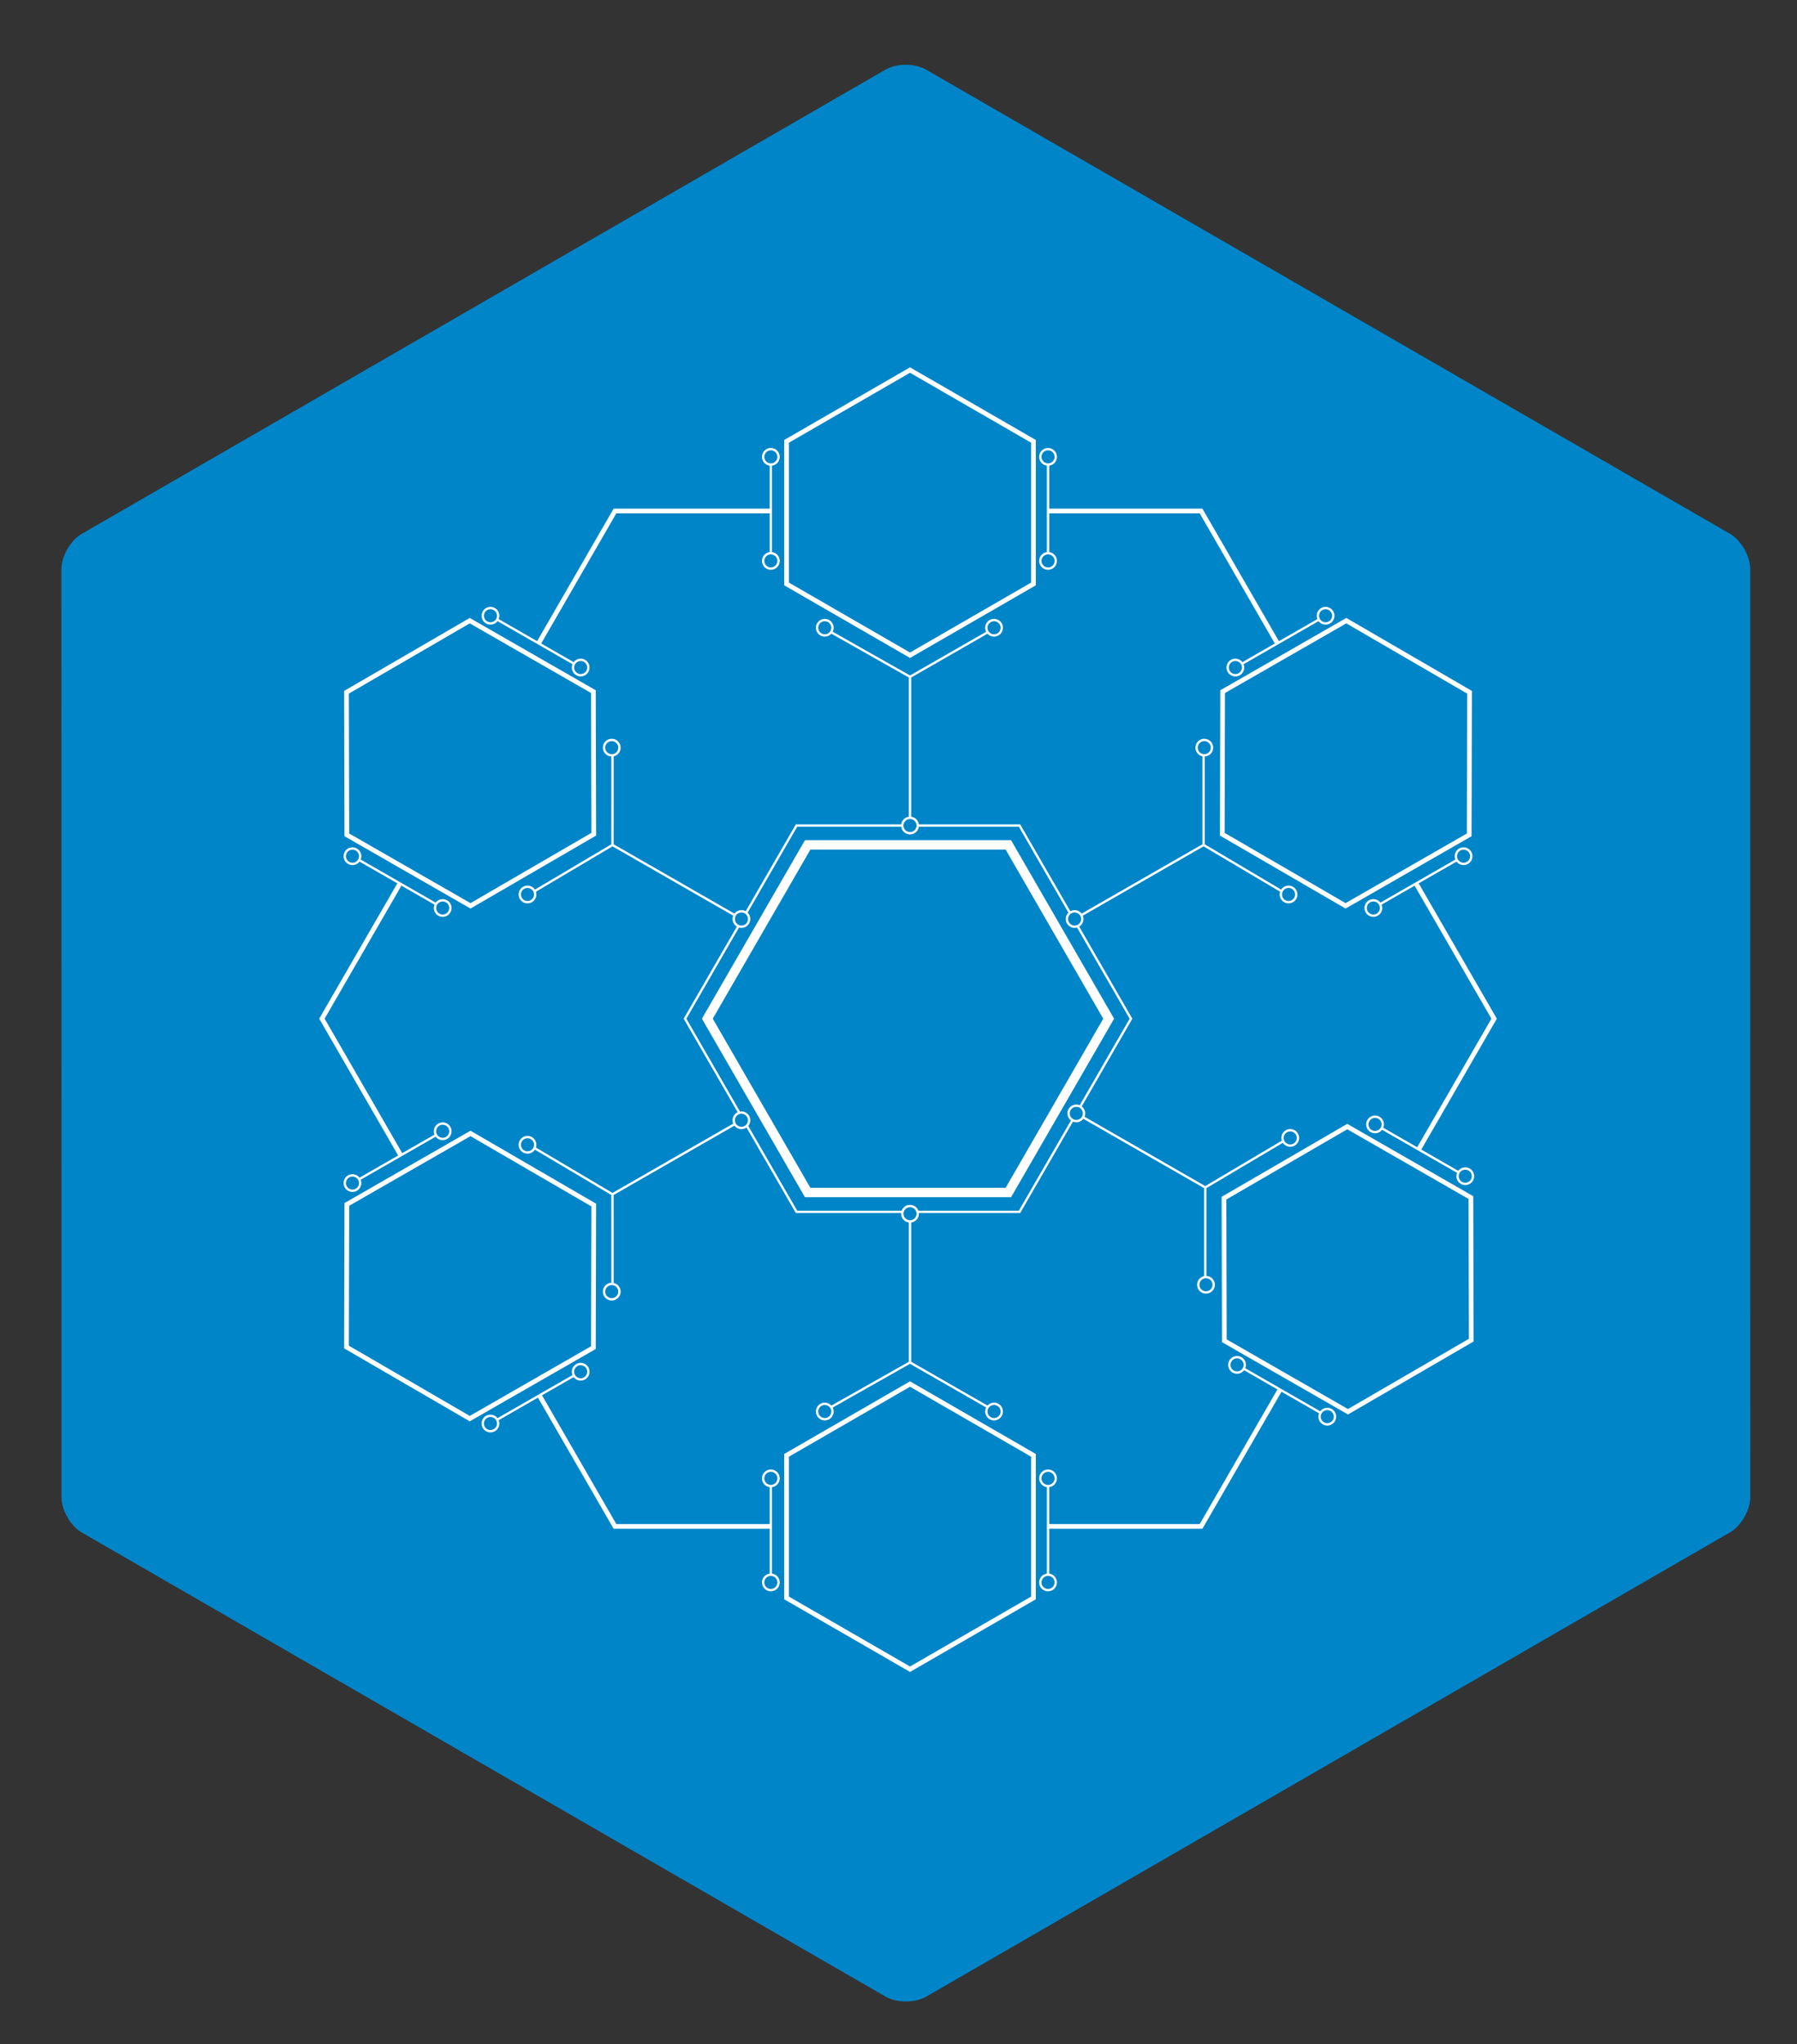 <?xml version="1.0" encoding="utf-8"?>
<!-- Generator: Adobe Illustrator 16.0.0, SVG Export Plug-In . SVG Version: 6.00 Build 0)  -->
<!DOCTYPE svg PUBLIC "-//W3C//DTD SVG 1.1//EN" "http://www.w3.org/Graphics/SVG/1.1/DTD/svg11.dtd">
<svg version="1.1" id="Layer_1" xmlns="http://www.w3.org/2000/svg" xmlns:xlink="http://www.w3.org/1999/xlink" x="0px" y="0px"
	 width="382.48px" height="434.979px" viewBox="0 0 382.48 434.979" enable-background="new 0 0 382.48 434.979"
	 xml:space="preserve">
<rect x="0" y="0" width="382.48" height="434.979" fill="#333333" stroke="none"/>
<g id="Layer_9" display="none">
	<g display="inline">
		<path fill="#0085C8" d="M372.534,318.601c0,2.75-1.948,6.125-4.33,7.5l-171.052,98.773c-2.382,1.375-6.278,1.375-8.659,0
			l-171.07-98.75c-2.381-1.375-4.33-4.75-4.331-7.5l-0.019-197.525c0-2.75,1.947-6.125,4.329-7.5l171.06-98.775
			c2.382-1.375,6.279-1.375,8.661,0l171.068,98.747c2.383,1.375,4.331,4.75,4.331,7.5L372.534,318.601z"/>
	</g>
	<g display="inline">
		<g>
			<path fill="#FFFFFF" d="M183.5,302.944c0,1.649-1.351,3-3,3h-25.969c-1.65,0-3-1.351-3-3v-46.793c0-1.65,1.35-3,3-3H180.5
				c1.649,0,3,1.35,3,3V302.944z"/>
		</g>
		<g>
			<path fill="#FFFFFF" d="M221.848,263.765c0,1.65-1.35,3-3,3h-17.619c-1.649,0-3-1.35-3-3v-44.297c0-1.65,1.351-3,3-3h17.619
				c1.65,0,3,1.35,3,3V263.765z"/>
		</g>
		<g>
			<path fill="#FFFFFF" d="M254.637,155.39c0,1.65-1.35,3-3,3h-21.24c-1.649,0-3-1.35-3-3V91.636c0-1.65,1.351-3,3-3h21.24
				c1.65,0,3,1.35,3,3V155.39z"/>
		</g>
		<g>
			<path fill="#FFFFFF" d="M217.676,345.188c0,1.649-1.35,3-3,3h-8.734c-1.649,0-3-1.351-3-3v-52.63c0-1.649,1.351-3,3-3h8.734
				c1.65,0,3,1.351,3,3V345.188z"/>
		</g>
		<path fill="#FFFFFF" d="M200.022,372.179h-65.157c-7.353,0-13.337-5.977-13.337-13.328V213.597c0-7.352,5.984-13.34,13.337-13.34
			h65.157c7.361,0,13.351,5.988,13.351,13.34v145.253C213.372,366.202,207.383,372.179,200.022,372.179z M134.864,206.929
			c-3.678,0-6.668,2.988-6.668,6.668v145.253c0,3.66,2.99,6.668,6.668,6.668h65.158c3.687,0,6.674-3.008,6.674-6.668V213.597
			c0-3.68-2.987-6.668-6.674-6.668H134.864z"/>
		<rect x="136.717" y="199.147" fill="#FFFFFF" width="2.779" height="9.168"/>
		<rect x="133.934" y="364.265" fill="#FFFFFF" width="2.783" height="9.168"/>
		<rect x="144.077" y="364.265" fill="#FFFFFF" width="2.778" height="9.168"/>
		<rect x="187.99" y="364.265" fill="#FFFFFF" width="2.78" height="9.168"/>
		<rect x="198.27" y="364.265" fill="#FFFFFF" width="2.777" height="9.168"/>
		<path fill="#FFFFFF" d="M145.465,368.448c0,2.66-2.141,4.797-4.793,4.797c-2.648,0-4.789-2.137-4.789-4.797
			c0-2.638,2.141-4.793,4.789-4.793C143.325,363.655,145.465,365.812,145.465,368.448z"/>
		<polygon fill="#FFFFFF" points="180.715,356.944 176.821,356.944 176.821,344.999 158.067,344.999 158.067,378.202 
			176.821,378.202 176.821,366.812 180.715,366.812 		"/>
		<rect x="119.997" y="331.374" fill="#FFFFFF" width="9.164" height="2.918"/>
		<polygon fill="#FFFFFF" points="137.778,274.819 132.598,274.819 124.856,253.151 117.25,274.819 110.961,274.819 
			110.961,282.468 117.497,282.468 117.497,326.101 132.217,326.101 132.217,282.468 137.778,282.468 		"/>
		<path fill="#FFFFFF" d="M170.778,326.101l-6.674-0.004l0.064-98.061c0.006-3.494,2.396-7.244,5.565-8.719l62.654-29.131
			l2.812,6.057l-62.646,29.133c-0.832,0.385-1.705,1.752-1.705,2.666L170.778,326.101z"/>
		<path fill="#FFFFFF" d="M173.28,317.065c0,3.219-2.606,5.836-5.836,5.836c-3.221,0-5.83-2.617-5.83-5.836
			c0-3.228,2.609-5.841,5.83-5.841C170.672,311.226,173.28,313.839,173.28,317.065z"/>
		<g>
			<path fill="#FFFFFF" d="M239.348,212.243c0,1.1-0.899,2-2,2h-3.777c-1.1,0-2-0.9-2-2v-22.58c0-1.1,0.9-2,2-2h3.777
				c1.101,0,2,0.9,2,2V212.243z"/>
		</g>
		<polygon fill="#FFFFFF" points="227.067,162.558 218.174,162.558 211.875,162.558 211.875,150.235 214.922,150.235 
			214.922,145.788 213.422,145.788 213.422,122.632 207.356,122.632 207.356,145.788 205.858,145.788 205.858,150.235 
			208.907,150.235 208.907,162.558 202.612,162.558 193.715,162.558 193.715,170.89 202.612,170.89 202.612,225.362 
			218.174,225.362 218.174,170.89 227.067,170.89 		"/>
		<path fill="#FFFFFF" d="M223.059,301.792h-8.658c-2.95,0-5.342-2.391-5.342-5.344v-32.797c0-2.941,2.392-5.336,5.342-5.336h8.658
			c2.945,0,5.344,2.395,5.344,5.336v32.797C228.403,299.401,226.004,301.792,223.059,301.792z M214.401,260.987
			c-1.471,0-2.67,1.195-2.67,2.664v32.797c0,1.477,1.199,2.676,2.67,2.676h8.658c1.467,0,2.674-1.199,2.674-2.676v-32.797
			c0-1.469-1.207-2.664-2.674-2.664H214.401z"/>
		<path fill="#FFFFFF" d="M231.452,282.554h-17.052c-2.95,0-5.342-2.402-5.342-5.344v-95.645c0-2.941,2.392-5.338,5.342-5.338
			h17.052c2.942,0,5.346,2.396,5.346,5.338v95.645C236.797,280.151,234.395,282.554,231.452,282.554z M214.401,178.899
			c-1.471,0-2.67,1.195-2.67,2.666v95.645c0,1.473,1.199,2.668,2.67,2.668h17.052c1.475,0,2.678-1.195,2.678-2.668v-95.645
			c0-1.471-1.203-2.666-2.678-2.666H214.401z"/>
		<path fill="#FFFFFF" d="M237.407,370.593h-32.148v-4.004h32.148c1.108,0,2.012-0.902,2.012-2.004V148.501h4.004v216.084
			C243.422,367.897,240.723,370.593,237.407,370.593z"/>
		<path fill="#FFFFFF" d="M222.926,281.214c0,1.629-1.324,2.957-2.957,2.957c-1.625,0-2.955-1.328-2.955-2.957
			s1.33-2.953,2.955-2.953C221.602,278.261,222.926,279.585,222.926,281.214z"/>
		<rect x="239.348" y="71.69" fill="#FFFFFF" width="4.443" height="20.742"/>
		<path fill="#FFFFFF" d="M246.477,80.667c0,2.713-2.188,4.91-4.901,4.91c-2.718,0-4.908-2.197-4.908-4.91
			c0-2.711,2.19-4.91,4.908-4.91C244.29,75.757,246.477,77.956,246.477,80.667z"/>
		<path fill="#FFFFFF" d="M274.647,68.075c0,3.627-2.946,6.574-6.584,6.574c-3.625,0-6.576-2.947-6.576-6.574
			c0-3.633,2.951-6.58,6.576-6.58C271.7,61.495,274.647,64.442,274.647,68.075z"/>
		<path fill="#FFFFFF" d="M264.059,93.769H251.95v-2.672h12.108c1.474,0,2.666-1.199,2.666-2.668V68.722h2.674v19.707
			C269.399,91.372,267.004,93.769,264.059,93.769z"/>
		<polygon fill="#FFFFFF" points="178.528,134.673 178.528,129.3 182.047,129.3 182.047,125.228 180.661,125.228 180.661,101.882 
			178.528,101.882 178.528,71.69 176.491,71.69 176.491,101.882 174.356,101.882 174.356,125.228 172.965,125.228 172.965,129.3 
			176.491,129.3 176.491,134.673 171.54,134.673 171.54,163.386 183.49,163.386 183.49,134.673 		"/>
		<path fill="#FFFFFF" d="M205.258,180.581h-23.746c-3.311,0-6.008-2.691-6.008-6.006v-15.076h4.004v15.076
			c0,1.102,0.898,2.002,2.004,2.002h23.746V180.581z"/>
	</g>
</g>
<g id="Layer_6">
	<g>
		<path fill="#0085C8" d="M372.532,318.596c0,2.75-1.948,6.125-4.33,7.5l-171.052,98.779c-2.382,1.375-6.278,1.375-8.659,0
			L17.423,326.121c-2.381-1.375-4.33-4.75-4.331-7.5l-0.017-197.52c0-2.75,1.947-6.125,4.329-7.5L188.46,14.823
			c2.382-1.375,6.279-1.375,8.66-0.001l171.069,98.749c2.381,1.375,4.33,4.75,4.331,7.5L372.532,318.596z"/>
	</g>
	<g display="none">
		<path display="inline" fill="#FFFFFF" d="M322.11,328.479c0-0.026,0.007-0.051,0.007-0.079v-36.193
			c0-4.729-3.851-8.574-8.576-8.574h-56.2v-11.051h-2.537V152.413c0-6.965-4.922-10.957-13.494-10.957
			c-8.272,0-13.133,3.727-13.465,10.242c-7.377,0.477-13.051,3.557-13.051,12.445v77.969h-13.652c-3.149,0-5.715,2.562-5.715,5.715
			v24.453h-1.906v-1.031c0-4.203-3.418-7.621-7.621-7.621h-14.053c-4.205,0-7.619,3.418-7.619,7.621v0.707h-2.621v-2.971h-2.381
			v-3.451h-1.43v3.451h-2.381v2.971h-2.383v-2.971h-2.384v-3.451h-1.426v3.451h-2.383v2.971h-2.5v-2.971h-2.5v-3.451h-1.43v3.451
			h-2.263v2.971h-17.52c0.172-1.758,0.18-3.527,0.18-5V119.431c0-11.021-5.692-12.023-8.137-12.023
			c-2.32,0-7.543,0.914-8.086,10.393c-4.84,0.207-8.865,1.891-8.865,14.826v117.188h-4.604c-3.679,0-6.669,2.992-6.669,6.668v50.271
			h-2.411c-0.31-6.291-5.007-11.293-10.767-11.293c-5.771,0-10.471,5.015-10.766,11.316l-5.109,0.004v25.403h222.424v0.105h52.396
			v-3.812H322.11z M86.352,306.745v-50.262c0-2.627,2.137-4.762,4.765-4.762h4.604v51.446c0,1.217,0.041,2.399,0.105,3.568
			L86.352,306.745z M162.717,282.753v1.984c-0.256,0.057-0.521,0.086-0.795,0.086H124.93c-1.488,0-2.766-0.85-3.393-2.07H162.717z
			 M124.93,288.636h36.992c0.27,0,0.531-0.055,0.795-0.082v2.453h-46.992v-8.254h1.787
			C118.28,286.112,121.305,288.636,124.93,288.636z M107.954,117.804c0.438-6.74,3.621-6.588,4.719-6.588
			c1.178,0,4.77-0.188,4.77,8.215v147.525c0,2.23-0.075,3.82-0.229,5h-1.488v-139.33
			C115.725,119.847,112.549,118.048,107.954,117.804z M162.717,306.667l-6.826,0.008v-3.752h-35.406v3.787l-4.524,0.008
			c0-2.484-0.076-5.857-0.076-5.857h46.992L162.717,306.667z M162.717,297.991h-46.992l-0.053-2.422l47.203,0.053L162.717,297.991z
			 M189.711,272.28h-8.103v-0.324h-13.573v-0.707c0-2.1,1.707-3.811,3.811-3.811h14.053c2.103,0,3.812,1.711,3.812,3.811V272.28z
			 M211.301,306.614l-9.211,0.01v-6.408h9.211V306.614z M211.301,296.407h-9.211v-3.725h9.211V296.407z M214.793,272.581h-3.492
			v15.26h-9.211V272.28h-2.855v-24.453c0-1.051,0.855-1.904,1.906-1.904h13.652V272.581z M241.309,147.171
			c7.777,0,7.777,3.807,7.777,5.242v120.168h-3.812V164.144c0-8.35-5.014-11.572-11.731-12.332
			C233.637,150.134,234.448,147.171,241.309,147.171z M259.497,306.565l-2.156,0.002v-10.553h6.906c2.59,0,4.694,2.082,4.75,4.659
			C264.465,301.757,260.934,303.897,259.497,306.565z M305.692,328.479h-1.676v-21.961l-12.479,0.013
			c-1.488-2.727-5.162-4.902-9.855-5.945c0.242-2.398,2.25-4.283,4.715-4.283h14.523c2.629,0,4.766,2.135,4.766,4.764v23.402
			C305.684,326.573,305.78,327.78,305.692,328.479z M316.362,328.479h-8.721c-0.004-0.973-0.055-2.26-0.055-4.012v-23.401
			c0-3.676-2.99-6.668-6.668-6.668h-14.523c-3.397,0-6.18,2.561-6.586,5.848c-1.375-0.205-2.797-0.34-4.285-0.34
			c-1.621,0-3.176,0.152-4.655,0.393c-0.257-3.447-3.113-6.188-6.621-6.188h-6.906v-4.764h56.199c1.578,0,2.858,1.282,2.858,2.858
			V323.4C316.399,326.093,316.467,327.614,316.362,328.479z"/>
		<g display="inline">
			<line fill="none" stroke="#FFFFFF" stroke-miterlimit="10" x1="112.702" y1="262.751" x2="149.696" y2="262.751"/>
			<path fill="none" stroke="#FFFFFF" stroke-miterlimit="10" d="M158.868,265.772c0,0-6.531-3.021-8.871-3.021
				c-2.345,0-9.17,3.021-9.17,3.021"/>
			<line fill="none" stroke="#FFFFFF" stroke-miterlimit="10" x1="149.997" y1="262.751" x2="149.997" y2="266.784"/>
		</g>
		<polyline display="inline" fill="none" stroke="#FFFFFF" stroke-miterlimit="10" points="112.702,245.769 155.891,245.769 
			167.797,255.292 217.807,255.292 		"/>
		<polyline display="inline" fill="none" stroke="#FFFFFF" stroke-miterlimit="10" points="112.702,239.101 155.891,239.101 
			167.797,248.624 217.807,248.624 		"/>
		
			<line display="inline" fill="none" stroke="#FFFFFF" stroke-miterlimit="10" x1="241.309" y1="255.292" x2="262.42" y2="255.292"/>
		
			<line display="inline" fill="none" stroke="#FFFFFF" stroke-miterlimit="10" x1="241.309" y1="238.622" x2="262.42" y2="238.622"/>
		
			<line display="inline" fill="none" stroke="#FFFFFF" stroke-miterlimit="10" x1="241.309" y1="223.062" x2="262.42" y2="223.062"/>
		<line display="inline" fill="none" stroke="#FFFFFF" stroke-miterlimit="10" x1="241.309" y1="206.87" x2="262.42" y2="206.87"/>
		
			<line display="inline" fill="none" stroke="#FFFFFF" stroke-miterlimit="10" x1="241.309" y1="189.722" x2="262.42" y2="189.722"/>
		
			<line display="inline" fill="none" stroke="#FFFFFF" stroke-miterlimit="10" x1="241.309" y1="173.847" x2="262.42" y2="173.847"/>
		
			<line display="inline" fill="none" stroke="#FFFFFF" stroke-miterlimit="10" x1="208.602" y1="238.622" x2="233.206" y2="238.622"/>
		
			<line display="inline" fill="none" stroke="#FFFFFF" stroke-miterlimit="10" x1="208.602" y1="223.062" x2="233.206" y2="223.062"/>
		<line display="inline" fill="none" stroke="#FFFFFF" stroke-miterlimit="10" x1="208.602" y1="206.87" x2="233.206" y2="206.87"/>
		
			<line display="inline" fill="none" stroke="#FFFFFF" stroke-miterlimit="10" x1="208.602" y1="189.722" x2="233.206" y2="189.722"/>
		
			<line display="inline" fill="none" stroke="#FFFFFF" stroke-miterlimit="10" x1="208.602" y1="173.847" x2="233.206" y2="173.847"/>
		<polyline display="inline" fill="none" stroke="#FFFFFF" stroke-miterlimit="10" points="241.309,166.546 262.104,166.546 
			262.104,285.937 		"/>
		<polyline display="inline" fill="none" stroke="#FFFFFF" stroke-miterlimit="10" points="217.807,168.134 208.602,168.134 
			208.602,289.69 		"/>
		<polyline display="inline" fill="none" stroke="#FFFFFF" stroke-miterlimit="10" points="254.165,173.847 262.104,189.722 
			254.165,206.87 262.104,223.062 254.165,238.622 262.104,255.292 		"/>
		<line display="inline" fill="none" stroke="#FFFFFF" stroke-miterlimit="10" x1="89.051" y1="135.429" x2="98.575" y2="135.429"/>
		<line display="inline" fill="none" stroke="#FFFFFF" stroke-miterlimit="10" x1="89.051" y1="151.624" x2="98.575" y2="151.624"/>
		<line display="inline" fill="none" stroke="#FFFFFF" stroke-miterlimit="10" x1="89.051" y1="166.546" x2="98.575" y2="166.546"/>
		<line display="inline" fill="none" stroke="#FFFFFF" stroke-miterlimit="10" x1="89.051" y1="182.741" x2="98.575" y2="182.741"/>
		<line display="inline" fill="none" stroke="#FFFFFF" stroke-miterlimit="10" x1="89.051" y1="198.3" x2="98.575" y2="198.3"/>
		<line display="inline" fill="none" stroke="#FFFFFF" stroke-miterlimit="10" x1="89.051" y1="214.042" x2="98.575" y2="214.042"/>
		<line display="inline" fill="none" stroke="#FFFFFF" stroke-miterlimit="10" x1="89.051" y1="228.909" x2="98.575" y2="228.909"/>
		<line display="inline" fill="none" stroke="#FFFFFF" stroke-miterlimit="10" x1="89.051" y1="245.769" x2="98.575" y2="245.769"/>
		<line display="inline" fill="none" stroke="#FFFFFF" stroke-miterlimit="10" x1="89.051" y1="261.171" x2="98.575" y2="261.171"/>
		<line display="inline" fill="none" stroke="#FFFFFF" stroke-miterlimit="10" x1="89.051" y1="276.413" x2="98.575" y2="276.413"/>
		<line display="inline" fill="none" stroke="#FFFFFF" stroke-miterlimit="10" x1="89.051" y1="292.604" x2="98.575" y2="292.604"/>
		<polyline display="inline" fill="none" stroke="#FFFFFF" stroke-miterlimit="10" points="98.575,127.81 91.59,127.81 
			91.59,310.388 		"/>
		<g display="inline">
			<line fill="none" x1="123.342" y1="239.101" x2="123.342" y2="245.769"/>
			<line fill="none" x1="126.588" y1="239.101" x2="126.588" y2="245.769"/>
			<line fill="none" x1="129.834" y1="239.101" x2="129.834" y2="245.769"/>
			<line fill="none" x1="133.081" y1="239.101" x2="133.081" y2="245.769"/>
			<line fill="none" x1="136.327" y1="239.101" x2="136.327" y2="245.769"/>
			<line fill="none" x1="139.573" y1="239.101" x2="139.573" y2="245.769"/>
			<line fill="none" x1="142.819" y1="239.101" x2="142.819" y2="245.769"/>
			<line fill="none" x1="146.065" y1="239.101" x2="146.065" y2="245.769"/>
			<line fill="none" x1="149.311" y1="239.101" x2="149.311" y2="245.769"/>
			<line fill="none" x1="152.557" y1="239.101" x2="152.557" y2="245.769"/>
		</g>
		<g display="inline">
			<line fill="none" x1="155.731" y1="239.101" x2="155.731" y2="245.769"/>
			<line fill="none" x1="158.748" y1="241.481" x2="158.748" y2="248.149"/>
			<line fill="none" x1="161.764" y1="243.862" x2="161.764" y2="250.53"/>
			<line fill="none" x1="164.781" y1="246.243" x2="164.781" y2="252.911"/>
			<line fill="none" x1="167.797" y1="248.624" x2="167.797" y2="255.292"/>
		</g>
		<g display="inline">
			<line fill="none" x1="170.815" y1="248.624" x2="170.815" y2="255.292"/>
			<line fill="none" x1="174.347" y1="248.624" x2="174.347" y2="255.292"/>
			<line fill="none" x1="177.879" y1="248.624" x2="177.879" y2="255.292"/>
			<line fill="none" x1="181.412" y1="248.624" x2="181.412" y2="255.292"/>
			<line fill="none" x1="184.945" y1="248.624" x2="184.945" y2="255.292"/>
			<line fill="none" x1="188.477" y1="248.624" x2="188.477" y2="255.292"/>
			<line fill="none" x1="192.009" y1="248.624" x2="192.009" y2="255.292"/>
			<line fill="none" x1="195.542" y1="248.624" x2="195.542" y2="255.292"/>
			<line fill="none" x1="199.074" y1="248.624" x2="199.074" y2="255.292"/>
			<line fill="none" x1="202.606" y1="248.624" x2="202.606" y2="255.292"/>
			<line fill="none" x1="206.139" y1="248.624" x2="206.139" y2="255.292"/>
			<line fill="none" x1="209.671" y1="248.624" x2="209.671" y2="255.292"/>
			<line fill="none" x1="213.204" y1="248.624" x2="213.204" y2="255.292"/>
		</g>
	</g>
	<g>
		<polygon fill="none" stroke="#FFFFFF" stroke-width="2" stroke-miterlimit="10" points="171.908,253.766 150.552,216.776 
			171.908,179.786 214.62,179.786 235.976,216.776 214.62,253.766 		"/>
		<polygon fill="none" stroke="#FFFFFF" stroke-width="0.5" stroke-miterlimit="10" points="169.533,257.879 145.802,216.776 
			169.533,175.673 216.995,175.673 240.726,216.776 216.995,257.879 		"/>
		<polygon fill="none" stroke="#FFFFFF" stroke-miterlimit="10" points="130.891,324.811 68.517,216.775 130.891,108.741 
			255.64,108.741 318.011,216.775 255.64,324.811 		"/>
		<g>
			<g>
				<g>
					<rect x="164.069" y="98.859" fill="#0085C8" width="59" height="20.5"/>
					<polygon fill="#0085C8" stroke="#FFFFFF" stroke-miterlimit="10" points="219.968,124.261 193.69,139.433 167.412,124.261 
						167.412,93.917 193.69,78.746 219.968,93.917 					"/>
					
						<line fill="none" stroke="#FFFFFF" stroke-width="0.5" stroke-miterlimit="10" x1="164.069" y1="97.359" x2="164.069" y2="119.359"/>
					<polyline fill="none" stroke="#FFFFFF" stroke-width="0.5" stroke-miterlimit="10" points="193.69,175.673 193.69,144.026 
						176.819,134.484 					"/>
					
						<line fill="none" stroke="#FFFFFF" stroke-width="0.5" stroke-miterlimit="10" x1="223.069" y1="98.109" x2="223.069" y2="120.109"/>
					
						<line fill="none" stroke="#FFFFFF" stroke-width="0.5" stroke-miterlimit="10" x1="193.69" y1="144.026" x2="210.319" y2="134.484"/>
					<circle fill="none" stroke="#FFFFFF" stroke-width="0.5" stroke-miterlimit="10" cx="175.548" cy="133.583" r="1.642"/>
					<circle fill="#0085C8" stroke="#FFFFFF" stroke-width="0.5" stroke-miterlimit="10" cx="164.069" cy="119.359" r="1.642"/>
					<circle fill="#0085C8" stroke="#FFFFFF" stroke-width="0.5" stroke-miterlimit="10" cx="164.069" cy="97.218" r="1.642"/>
					<circle fill="#0085C8" stroke="#FFFFFF" stroke-width="0.5" stroke-miterlimit="10" cx="223.068" cy="97.218" r="1.642"/>
					<circle fill="#0085C8" stroke="#FFFFFF" stroke-width="0.5" stroke-miterlimit="10" cx="223.069" cy="119.359" r="1.642"/>
					<circle fill="#0085C8" stroke="#FFFFFF" stroke-width="0.5" stroke-miterlimit="10" cx="193.69" cy="175.673" r="1.642"/>
					<circle fill="none" stroke="#FFFFFF" stroke-width="0.5" stroke-miterlimit="10" cx="211.576" cy="133.583" r="1.642"/>
				</g>
			</g>
			<g>
				<g>
					
						<rect x="70.518" y="152.282" transform="matrix(0.498 -0.867 0.867 0.498 -90.734 168.369)" fill="#0085C8" width="59" height="20.5"/>
					<polygon fill="#0085C8" stroke="#FFFFFF" stroke-miterlimit="10" points="126.301,147.179 126.378,177.522 100.139,192.76 
						73.822,177.655 73.746,147.312 99.984,132.074 					"/>
					
						<line fill="none" stroke="#FFFFFF" stroke-width="0.5" stroke-miterlimit="10" x1="75.142" y1="182.268" x2="94.223" y2="193.22"/>
					<polyline fill="none" stroke="#FFFFFF" stroke-width="0.5" stroke-miterlimit="10" points="157.809,195.563 130.362,179.808 
						113.689,189.691 					"/>
					
						<line fill="none" stroke="#FFFFFF" stroke-width="0.5" stroke-miterlimit="10" x1="105.165" y1="131.471" x2="124.244" y2="142.423"/>
					
						<line fill="none" stroke="#FFFFFF" stroke-width="0.5" stroke-miterlimit="10" x1="130.362" y1="179.808" x2="130.365" y2="160.636"/>
					<circle fill="none" stroke="#FFFFFF" stroke-width="0.5" stroke-miterlimit="10" cx="112.274" cy="190.344" r="1.642"/>
					<circle fill="#0085C8" stroke="#FFFFFF" stroke-width="0.5" stroke-miterlimit="10" cx="94.224" cy="193.219" r="1.642"/>
					<circle fill="#0085C8" stroke="#FFFFFF" stroke-width="0.5" stroke-miterlimit="10" cx="75.02" cy="182.198" r="1.642"/>
					<circle fill="#0085C8" stroke="#FFFFFF" stroke-width="0.5" stroke-miterlimit="10" cx="104.39" cy="131.028" r="1.642"/>
					<circle fill="#0085C8" stroke="#FFFFFF" stroke-width="0.5" stroke-miterlimit="10" cx="123.594" cy="142.05" r="1.642"/>
					<circle fill="#0085C8" stroke="#FFFFFF" stroke-width="0.5" stroke-miterlimit="10" cx="157.81" cy="195.562" r="1.642"/>
					<circle fill="none" stroke="#FFFFFF" stroke-width="0.5" stroke-miterlimit="10" cx="130.208" cy="159.097" r="1.642"/>
				</g>
			</g>
			<g>
				<g>
					
						<rect x="257.015" y="152.282" transform="matrix(-0.498 -0.867 0.867 -0.498 288.179 491.933)" fill="#0085C8" width="59" height="20.5"/>
					<polygon fill="#0085C8" stroke="#FFFFFF" stroke-miterlimit="10" points="260.233,147.179 260.156,177.522 286.395,192.76 
						312.712,177.655 312.787,147.312 286.55,132.074 					"/>
					
						<line fill="none" stroke="#FFFFFF" stroke-width="0.5" stroke-miterlimit="10" x1="311.392" y1="182.268" x2="292.311" y2="193.22"/>
					<polyline fill="none" stroke="#FFFFFF" stroke-width="0.5" stroke-miterlimit="10" points="228.725,195.563 256.172,179.808 
						272.845,189.691 					"/>
					
						<line fill="none" stroke="#FFFFFF" stroke-width="0.5" stroke-miterlimit="10" x1="281.368" y1="131.471" x2="262.289" y2="142.423"/>
					
						<line fill="none" stroke="#FFFFFF" stroke-width="0.5" stroke-miterlimit="10" x1="256.172" y1="179.808" x2="256.169" y2="160.636"/>
					<circle fill="none" stroke="#FFFFFF" stroke-width="0.5" stroke-miterlimit="10" cx="274.26" cy="190.344" r="1.642"/>
					<circle fill="#0085C8" stroke="#FFFFFF" stroke-width="0.5" stroke-miterlimit="10" cx="292.31" cy="193.219" r="1.642"/>
					<circle fill="#0085C8" stroke="#FFFFFF" stroke-width="0.5" stroke-miterlimit="10" cx="311.513" cy="182.198" r="1.642"/>
					<circle fill="#0085C8" stroke="#FFFFFF" stroke-width="0.5" stroke-miterlimit="10" cx="282.143" cy="131.028" r="1.642"/>
					<circle fill="#0085C8" stroke="#FFFFFF" stroke-width="0.5" stroke-miterlimit="10" cx="262.94" cy="142.05" r="1.642"/>
					<circle fill="#0085C8" stroke="#FFFFFF" stroke-width="0.5" stroke-miterlimit="10" cx="228.724" cy="195.562" r="1.642"/>
					<circle fill="none" stroke="#FFFFFF" stroke-width="0.5" stroke-miterlimit="10" cx="256.325" cy="159.097" r="1.642"/>
				</g>
			</g>
		</g>
		<g>
			<g>
				<g>
					<rect x="164.069" y="314.591" fill="#0085C8" width="59" height="20.5"/>
					<polygon fill="#0085C8" stroke="#FFFFFF" stroke-miterlimit="10" points="219.968,309.69 193.69,294.519 167.412,309.69 
						167.412,340.034 193.69,355.205 219.968,340.034 					"/>
					
						<line fill="none" stroke="#FFFFFF" stroke-width="0.5" stroke-miterlimit="10" x1="164.069" y1="336.591" x2="164.069" y2="314.591"/>
					<polyline fill="none" stroke="#FFFFFF" stroke-width="0.5" stroke-miterlimit="10" points="193.69,258.278 193.69,289.925 
						176.819,299.466 					"/>
					
						<line fill="none" stroke="#FFFFFF" stroke-width="0.5" stroke-miterlimit="10" x1="223.069" y1="335.841" x2="223.069" y2="313.841"/>
					
						<line fill="none" stroke="#FFFFFF" stroke-width="0.5" stroke-miterlimit="10" x1="193.69" y1="289.925" x2="210.319" y2="299.466"/>
					<circle fill="none" stroke="#FFFFFF" stroke-width="0.5" stroke-miterlimit="10" cx="175.548" cy="300.368" r="1.642"/>
					<circle fill="#0085C8" stroke="#FFFFFF" stroke-width="0.5" stroke-miterlimit="10" cx="164.069" cy="314.591" r="1.642"/>
					<circle fill="#0085C8" stroke="#FFFFFF" stroke-width="0.5" stroke-miterlimit="10" cx="164.069" cy="336.733" r="1.642"/>
					<circle fill="#0085C8" stroke="#FFFFFF" stroke-width="0.5" stroke-miterlimit="10" cx="223.068" cy="336.733" r="1.642"/>
					<circle fill="#0085C8" stroke="#FFFFFF" stroke-width="0.5" stroke-miterlimit="10" cx="223.069" cy="314.591" r="1.642"/>
					<circle fill="#0085C8" stroke="#FFFFFF" stroke-width="0.5" stroke-miterlimit="10" cx="193.69" cy="258.277" r="1.642"/>
					<circle fill="none" stroke="#FFFFFF" stroke-width="0.5" stroke-miterlimit="10" cx="211.576" cy="300.368" r="1.642"/>
				</g>
			</g>
			<g>
				<g>
					
						<rect x="70.518" y="261.169" transform="matrix(0.498 0.867 -0.867 0.498 285.63 49.563)" fill="#0085C8" width="59.001" height="20.5"/>
					<polygon fill="#0085C8" stroke="#FFFFFF" stroke-miterlimit="10" points="126.301,286.772 126.378,256.429 100.139,241.19 
						73.822,256.296 73.746,286.639 99.984,301.877 					"/>
					
						<line fill="none" stroke="#FFFFFF" stroke-width="0.5" stroke-miterlimit="10" x1="75.142" y1="251.683" x2="94.223" y2="240.73"/>
					<polyline fill="none" stroke="#FFFFFF" stroke-width="0.5" stroke-miterlimit="10" points="157.809,238.388 130.362,254.143 
						113.689,244.26 					"/>
					
						<line fill="none" stroke="#FFFFFF" stroke-width="0.5" stroke-miterlimit="10" x1="105.165" y1="302.479" x2="124.244" y2="291.527"/>
					
						<line fill="none" stroke="#FFFFFF" stroke-width="0.5" stroke-miterlimit="10" x1="130.362" y1="254.143" x2="130.365" y2="273.314"/>
					<circle fill="none" stroke="#FFFFFF" stroke-width="0.5" stroke-miterlimit="10" cx="112.274" cy="243.606" r="1.642"/>
					<circle fill="#0085C8" stroke="#FFFFFF" stroke-width="0.5" stroke-miterlimit="10" cx="94.224" cy="240.731" r="1.642"/>
					<circle fill="#0085C8" stroke="#FFFFFF" stroke-width="0.5" stroke-miterlimit="10" cx="75.02" cy="251.753" r="1.642"/>
					<circle fill="#0085C8" stroke="#FFFFFF" stroke-width="0.5" stroke-miterlimit="10" cx="104.39" cy="302.922" r="1.642"/>
					<circle fill="#0085C8" stroke="#FFFFFF" stroke-width="0.5" stroke-miterlimit="10" cx="123.594" cy="291.901" r="1.642"/>
					<circle fill="#0085C8" stroke="#FFFFFF" stroke-width="0.5" stroke-miterlimit="10" cx="157.81" cy="238.388" r="1.642"/>
					<circle fill="none" stroke="#FFFFFF" stroke-width="0.5" stroke-miterlimit="10" cx="130.208" cy="274.854" r="1.642"/>
				</g>
			</g>
			<g>
				<g>
					
						<rect x="257.374" y="259.709" transform="matrix(-0.498 0.867 -0.867 -0.498 663.812 155.539)" fill="#0085C8" width="59.001" height="20.5"/>
					<polygon fill="#0085C8" stroke="#FFFFFF" stroke-miterlimit="10" points="260.591,285.312 260.514,254.969 286.753,239.73 
						313.071,254.836 313.146,285.179 286.908,300.417 					"/>
					
						<line fill="none" stroke="#FFFFFF" stroke-width="0.5" stroke-miterlimit="10" x1="311.75" y1="250.223" x2="292.669" y2="239.271"/>
					<polyline fill="none" stroke="#FFFFFF" stroke-width="0.5" stroke-miterlimit="10" points="229.083,236.928 256.531,252.683 
						273.203,242.8 					"/>
					
						<line fill="none" stroke="#FFFFFF" stroke-width="0.5" stroke-miterlimit="10" x1="281.727" y1="301.02" x2="262.648" y2="290.067"/>
					
						<line fill="none" stroke="#FFFFFF" stroke-width="0.5" stroke-miterlimit="10" x1="256.531" y1="252.683" x2="256.528" y2="271.854"/>
					<circle fill="none" stroke="#FFFFFF" stroke-width="0.5" stroke-miterlimit="10" cx="274.618" cy="242.146" r="1.642"/>
					<circle fill="#0085C8" stroke="#FFFFFF" stroke-width="0.5" stroke-miterlimit="10" cx="292.668" cy="239.271" r="1.642"/>
					<circle fill="#0085C8" stroke="#FFFFFF" stroke-width="0.5" stroke-miterlimit="10" cx="311.872" cy="250.293" r="1.642"/>
					<circle fill="#0085C8" stroke="#FFFFFF" stroke-width="0.5" stroke-miterlimit="10" cx="282.502" cy="301.462" r="1.642"/>
					<circle fill="#0085C8" stroke="#FFFFFF" stroke-width="0.5" stroke-miterlimit="10" cx="263.299" cy="290.441" r="1.642"/>
					<circle fill="#0085C8" stroke="#FFFFFF" stroke-width="0.5" stroke-miterlimit="10" cx="229.082" cy="236.928" r="1.642"/>
					<circle fill="none" stroke="#FFFFFF" stroke-width="0.5" stroke-miterlimit="10" cx="256.684" cy="273.394" r="1.642"/>
				</g>
			</g>
		</g>
	</g>
</g>
<g id="Layer_4" display="none">
	<g id="Layer_10" display="inline">
		<g>
			<path fill="#0085C8" d="M372.532,318.597c0,2.75-1.948,6.125-4.33,7.5l-171.052,98.777c-2.382,1.375-6.278,1.375-8.659,0
				l-171.07-98.752c-2.381-1.375-4.33-4.75-4.331-7.5l-0.015-197.523c0-2.75,1.947-6.125,4.329-7.5L188.46,14.824
				c2.382-1.375,6.279-1.375,8.66-0.001l171.069,98.751c2.381,1.375,4.33,4.75,4.331,7.5L372.532,318.597z"/>
		</g>
	</g>
	<g display="inline">
		<g>
			<line fill="none" stroke="#FFFFFF" stroke-miterlimit="10" x1="169.28" y1="278.808" x2="125.776" y2="304.181"/>
			<line fill="none" stroke="#FFFFFF" stroke-miterlimit="10" x1="171.735" y1="283.985" x2="128.229" y2="309.358"/>
			<line fill="none" stroke="#FFFFFF" stroke-miterlimit="10" x1="171.512" y1="231.327" x2="171.735" y2="281.692"/>
			<line fill="none" stroke="#FFFFFF" stroke-miterlimit="10" x1="127.78" y1="209.411" x2="171.512" y2="234.397"/>
			<line fill="none" stroke="#FFFFFF" stroke-miterlimit="10" x1="132.624" y1="206.534" x2="176.352" y2="231.519"/>
			<line fill="none" stroke="#FFFFFF" stroke-miterlimit="10" x1="84.278" y1="231.718" x2="127.78" y2="206.341"/>
			<line fill="none" stroke="#FFFFFF" stroke-miterlimit="10" x1="81.567" y1="282.083" x2="81.344" y2="231.718"/>
			<line fill="none" stroke="#FFFFFF" stroke-miterlimit="10" x1="86.729" y1="282.083" x2="86.504" y2="231.718"/>
			<line fill="none" stroke="#FFFFFF" stroke-miterlimit="10" x1="128.229" y1="307.067" x2="84.5" y2="282.083"/>
			<line fill="none" stroke="#FFFFFF" stroke-miterlimit="10" x1="258.856" y1="283.985" x2="215.352" y2="309.358"/>
			<line fill="none" stroke="#FFFFFF" stroke-miterlimit="10" x1="255.865" y1="278.808" x2="212.358" y2="304.181"/>
			<line fill="none" stroke="#FFFFFF" stroke-miterlimit="10" x1="258.965" y1="231.327" x2="259.192" y2="281.692"/>
			<line fill="none" stroke="#FFFFFF" stroke-miterlimit="10" x1="216.788" y1="205.565" x2="260.516" y2="230.552"/>
			<line fill="none" stroke="#FFFFFF" stroke-miterlimit="10" x1="213.684" y1="210.39" x2="257.415" y2="235.376"/>
			<polyline fill="none" stroke="#FFFFFF" stroke-miterlimit="10" points="215.686,307.067 171.958,282.083 171.735,231.718 
				215.235,206.341 			"/>
			<line fill="none" stroke="#FFFFFF" stroke-miterlimit="10" x1="304.245" y1="205.952" x2="260.743" y2="231.327"/>
			<line fill="none" stroke="#FFFFFF" stroke-miterlimit="10" x1="301.606" y1="158.417" x2="301.817" y2="206.362"/>
			<line fill="none" stroke="#FFFFFF" stroke-miterlimit="10" x1="306.249" y1="157.599" x2="306.461" y2="205.544"/>
			<polyline fill="none" stroke="#FFFFFF" stroke-miterlimit="10" points="260.29,130.599 304.02,155.587 304.032,158.009 			"/>
			<line fill="none" stroke="#FFFFFF" stroke-miterlimit="10" x1="218.965" y1="158.009" x2="262.469" y2="132.628"/>
			<line fill="none" stroke="#FFFFFF" stroke-miterlimit="10" x1="215.352" y1="154.003" x2="258.852" y2="128.622"/>
			<line fill="none" stroke="#FFFFFF" stroke-miterlimit="10" x1="217.012" y1="206.341" x2="216.79" y2="155.978"/>
			<line fill="none" stroke="#FFFFFF" stroke-miterlimit="10" x1="84.278" y1="231.636" x2="53.817" y2="214.13"/>
			<line fill="none" stroke="#FFFFFF" stroke-miterlimit="10" x1="84.243" y1="282.681" x2="53.854" y2="300.312"/>
			<line fill="none" stroke="#FFFFFF" stroke-miterlimit="10" x1="127.745" y1="170.653" x2="127.817" y2="205.786"/>
			<line fill="none" stroke="#FFFFFF" stroke-miterlimit="10" x1="127.954" y1="307.067" x2="128.024" y2="342.2"/>
			<line fill="none" stroke="#FFFFFF" stroke-miterlimit="10" x1="258.852" y1="97.495" x2="258.926" y2="132.628"/>
			<line fill="none" stroke="#FFFFFF" stroke-miterlimit="10" x1="216.12" y1="307.067" x2="216.19" y2="342.2"/>
			<line fill="none" stroke="#FFFFFF" stroke-miterlimit="10" x1="302.92" y1="156.286" x2="331.74" y2="136.198"/>
			<line fill="none" stroke="#FFFFFF" stroke-miterlimit="10" x1="301.817" y1="205.964" x2="331.793" y2="224.284"/>
			<line fill="none" stroke="#FFFFFF" stroke-miterlimit="10" x1="256.262" y1="281.673" x2="286.235" y2="299.995"/>
		</g>
		<g>
			<path fill="#FFFFFF" d="M227.176,306.81c0,6.47-5.244,11.716-11.719,11.716c-6.47,0-11.715-5.246-11.715-11.716
				c0-6.475,5.245-11.719,11.715-11.719C221.932,295.091,227.176,300.335,227.176,306.81z"/>
			<path fill="#FFFFFF" d="M270.905,281.825c0,6.465-5.247,11.715-11.717,11.715c-6.471,0-11.719-5.25-11.719-11.715
				c0-6.475,5.248-11.723,11.719-11.723C265.657,270.103,270.905,275.351,270.905,281.825z"/>
			<path fill="#FFFFFF" d="M270.905,232.472c0,6.469-5.247,11.719-11.717,11.719c-6.471,0-11.719-5.25-11.719-11.719
				c0-6.471,5.248-11.719,11.719-11.719C265.657,220.753,270.905,226.001,270.905,232.472z"/>
			<path fill="#FFFFFF" d="M227.176,206.489c0,6.469-5.244,11.715-11.719,11.715c-6.47,0-11.715-5.246-11.715-11.715
				c0-6.477,5.245-11.719,11.715-11.719C221.932,194.771,227.176,200.013,227.176,206.489z"/>
			<path fill="#FFFFFF" d="M227.176,155.997c0,6.469-5.244,11.715-11.719,11.715c-6.47,0-11.715-5.246-11.715-11.715
				c0-6.475,5.245-11.719,11.715-11.719C221.932,144.278,227.176,149.522,227.176,155.997z"/>
			<path fill="#FFFFFF" d="M270.905,131.745c0,6.469-5.247,11.715-11.717,11.715c-6.471,0-11.719-5.246-11.719-11.715
				c0-6.475,5.248-11.719,11.719-11.719C265.657,120.026,270.905,125.271,270.905,131.745z"/>
			<path fill="#FFFFFF" d="M314.633,155.997c0,6.469-5.246,11.715-11.715,11.715c-6.474,0-11.717-5.246-11.717-11.715
				c0-6.475,5.243-11.719,11.717-11.719C309.387,144.278,314.633,149.522,314.633,155.997z"/>
			<path fill="#FFFFFF" d="M314.633,206.489c0,6.469-5.246,11.715-11.715,11.715c-6.474,0-11.717-5.246-11.717-11.715
				c0-6.477,5.243-11.719,11.717-11.719C309.387,194.771,314.633,200.013,314.633,206.489z"/>
			<g>
				<path fill="#FFFFFF" d="M139.704,206.489c0,6.469-5.246,11.715-11.718,11.715c-6.471,0-11.715-5.246-11.715-11.715
					c0-6.477,5.244-11.719,11.715-11.719C134.458,194.77,139.704,200.013,139.704,206.489z"/>
				<path fill="#FFFFFF" d="M95.993,231.868c0,6.469-5.244,11.715-11.718,11.715c-6.471,0-11.715-5.246-11.715-11.715
					c0-6.475,5.244-11.719,11.715-11.719C90.749,220.149,95.993,225.394,95.993,231.868z"/>
				<path fill="#FFFFFF" d="M183.448,231.868c0,6.469-5.244,11.715-11.72,11.715c-6.469,0-11.717-5.246-11.717-11.715
					c0-6.475,5.248-11.719,11.717-11.719C178.204,220.149,183.448,225.394,183.448,231.868z"/>
				<path fill="#FFFFFF" d="M183.448,281.825c0,6.465-5.244,11.715-11.72,11.715c-6.469,0-11.717-5.25-11.717-11.715
					c0-6.475,5.248-11.723,11.717-11.723C178.204,270.103,183.448,275.351,183.448,281.825z"/>
				<path fill="#FFFFFF" d="M139.723,306.81c0,6.47-5.248,11.716-11.719,11.716c-6.469,0-11.715-5.246-11.715-11.716
					c0-6.475,5.246-11.719,11.715-11.719C134.475,295.091,139.723,300.335,139.723,306.81z"/>
				<path fill="#FFFFFF" d="M95.995,281.825c0,6.465-5.246,11.715-11.718,11.715c-6.471,0-11.717-5.25-11.717-11.715
					c0-6.475,5.246-11.723,11.717-11.723C90.749,270.103,95.995,275.351,95.995,281.825z"/>
			</g>
			<path fill="#FFFFFF" d="M133.602,170.8c0,3.234-2.621,5.857-5.858,5.857c-3.234,0-5.857-2.623-5.857-5.857
				c0-3.236,2.623-5.857,5.857-5.857C130.981,164.942,133.602,167.563,133.602,170.8z"/>
			<path fill="#FFFFFF" d="M264.708,97.644c0,3.234-2.621,5.857-5.861,5.857c-3.233,0-5.856-2.623-5.856-5.857
				c0-3.236,2.623-5.857,5.856-5.857C262.086,91.786,264.708,94.407,264.708,97.644z"/>
			<circle fill="#FFFFFF" cx="128.23" cy="342.052" r="5.858"/>
			<circle fill="#FFFFFF" cx="216.393" cy="342.052" r="5.857"/>
			<path fill="#FFFFFF" d="M59.711,300.458c0,3.234-2.623,5.855-5.859,5.855c-3.233,0-5.856-2.621-5.856-5.855
				c0-3.238,2.623-5.859,5.856-5.859C57.088,294.599,59.711,297.22,59.711,300.458z"/>
			<path fill="#FFFFFF" d="M329.258,141.653c2.934,1.367,6.418,0.1,7.789-2.836c1.367-2.932,0.102-6.416-2.832-7.783
				c-2.938-1.369-6.418-0.098-7.785,2.834C325.063,136.802,326.329,140.286,329.258,141.653z"/>
			<path fill="#FFFFFF" d="M59.676,214.278c0,3.234-2.621,5.855-5.859,5.855c-3.233,0-5.856-2.621-5.856-5.855
				c0-3.238,2.623-5.859,5.856-5.859C57.055,208.419,59.676,211.04,59.676,214.278z"/>
			<path fill="#FFFFFF" d="M328.981,219.294c-2.84,1.553-3.883,5.113-2.33,7.951c1.554,2.838,5.111,3.881,7.947,2.33
				c2.844-1.555,3.883-5.113,2.332-7.953C335.375,218.784,331.817,217.739,328.981,219.294z"/>
			<path fill="#FFFFFF" d="M283.422,295.001c-2.838,1.555-3.881,5.111-2.324,7.949c1.549,2.84,5.111,3.887,7.947,2.33
				c2.838-1.553,3.879-5.111,2.33-7.951C289.821,294.489,286.262,293.446,283.422,295.001z"/>
		</g>
	</g>
</g>
<g id="Layer_2" display="none">
	<g display="inline">
		<path fill="#0085C8" d="M372.533,318.594c0,2.75-1.948,6.125-4.33,7.5L197.15,424.875c-2.382,1.375-6.278,1.375-8.659,0
			L17.422,326.121c-2.381-1.375-4.33-4.75-4.331-7.5l-0.017-197.523c0-2.75,1.947-6.125,4.329-7.5l171.056-98.774
			c2.382-1.375,6.278-1.375,8.66-0.001l171.071,98.749c2.382,1.375,4.33,4.75,4.331,7.5L372.533,318.594z"/>
	</g>
	<g display="inline">
		<path fill="#FFFFFF" d="M192.803,330.516c0,0,71.5,1.5,77.002,0c5.5-1.5,9-6,9.498-17.5c0.5-11.497-62.5-136-62.5-136
			l0.061-57.814c0,0,6.939-0.188,6.939-4.686c0-4.031-6.998-6-6.998-6h-24.002h-24.002c0,0-6.998,1.969-6.998,6
			c0,4.311,6.498,4.873,6.498,4.873l0.502,57.627c0,0-62.504,123.498-62.5,136c0.002,11.513,3.998,16,9.498,17.5
			C121.303,332.016,192.803,330.516,192.803,330.516z"/>
		<path fill="#0085C8" d="M271.426,304.638c-2.625-7.125-30.375-71.17-34.875-71.17c-1.012,0-5.404-0.08-11.688-0.178
			c-2.19-4.191-6.526-7.08-11.584-7.08c-4.938,0-9.188,2.76-11.428,6.791c-21.151-0.178-45.055-0.102-50.426,1.137
			c-9.75,2.25-19.875,37.125-31.5,64.125s7.125,26.25,7.125,26.25h136.875C273.301,324.512,274.051,311.762,271.426,304.638z"/>
		<circle fill="#0085C8" cx="180.113" cy="217.022" r="9.188"/>
		<circle fill="#FFFFFF" cx="187.238" cy="252.513" r="9.75"/>
		<circle fill="#FFFFFF" cx="180.113" cy="305.268" r="8.531"/>
		<circle fill="#FFFFFF" cx="152.363" cy="281.268" r="5.906"/>
		<circle fill="#FFFFFF" cx="225.488" cy="282.86" r="13.875"/>
	</g>
</g>
</svg>

